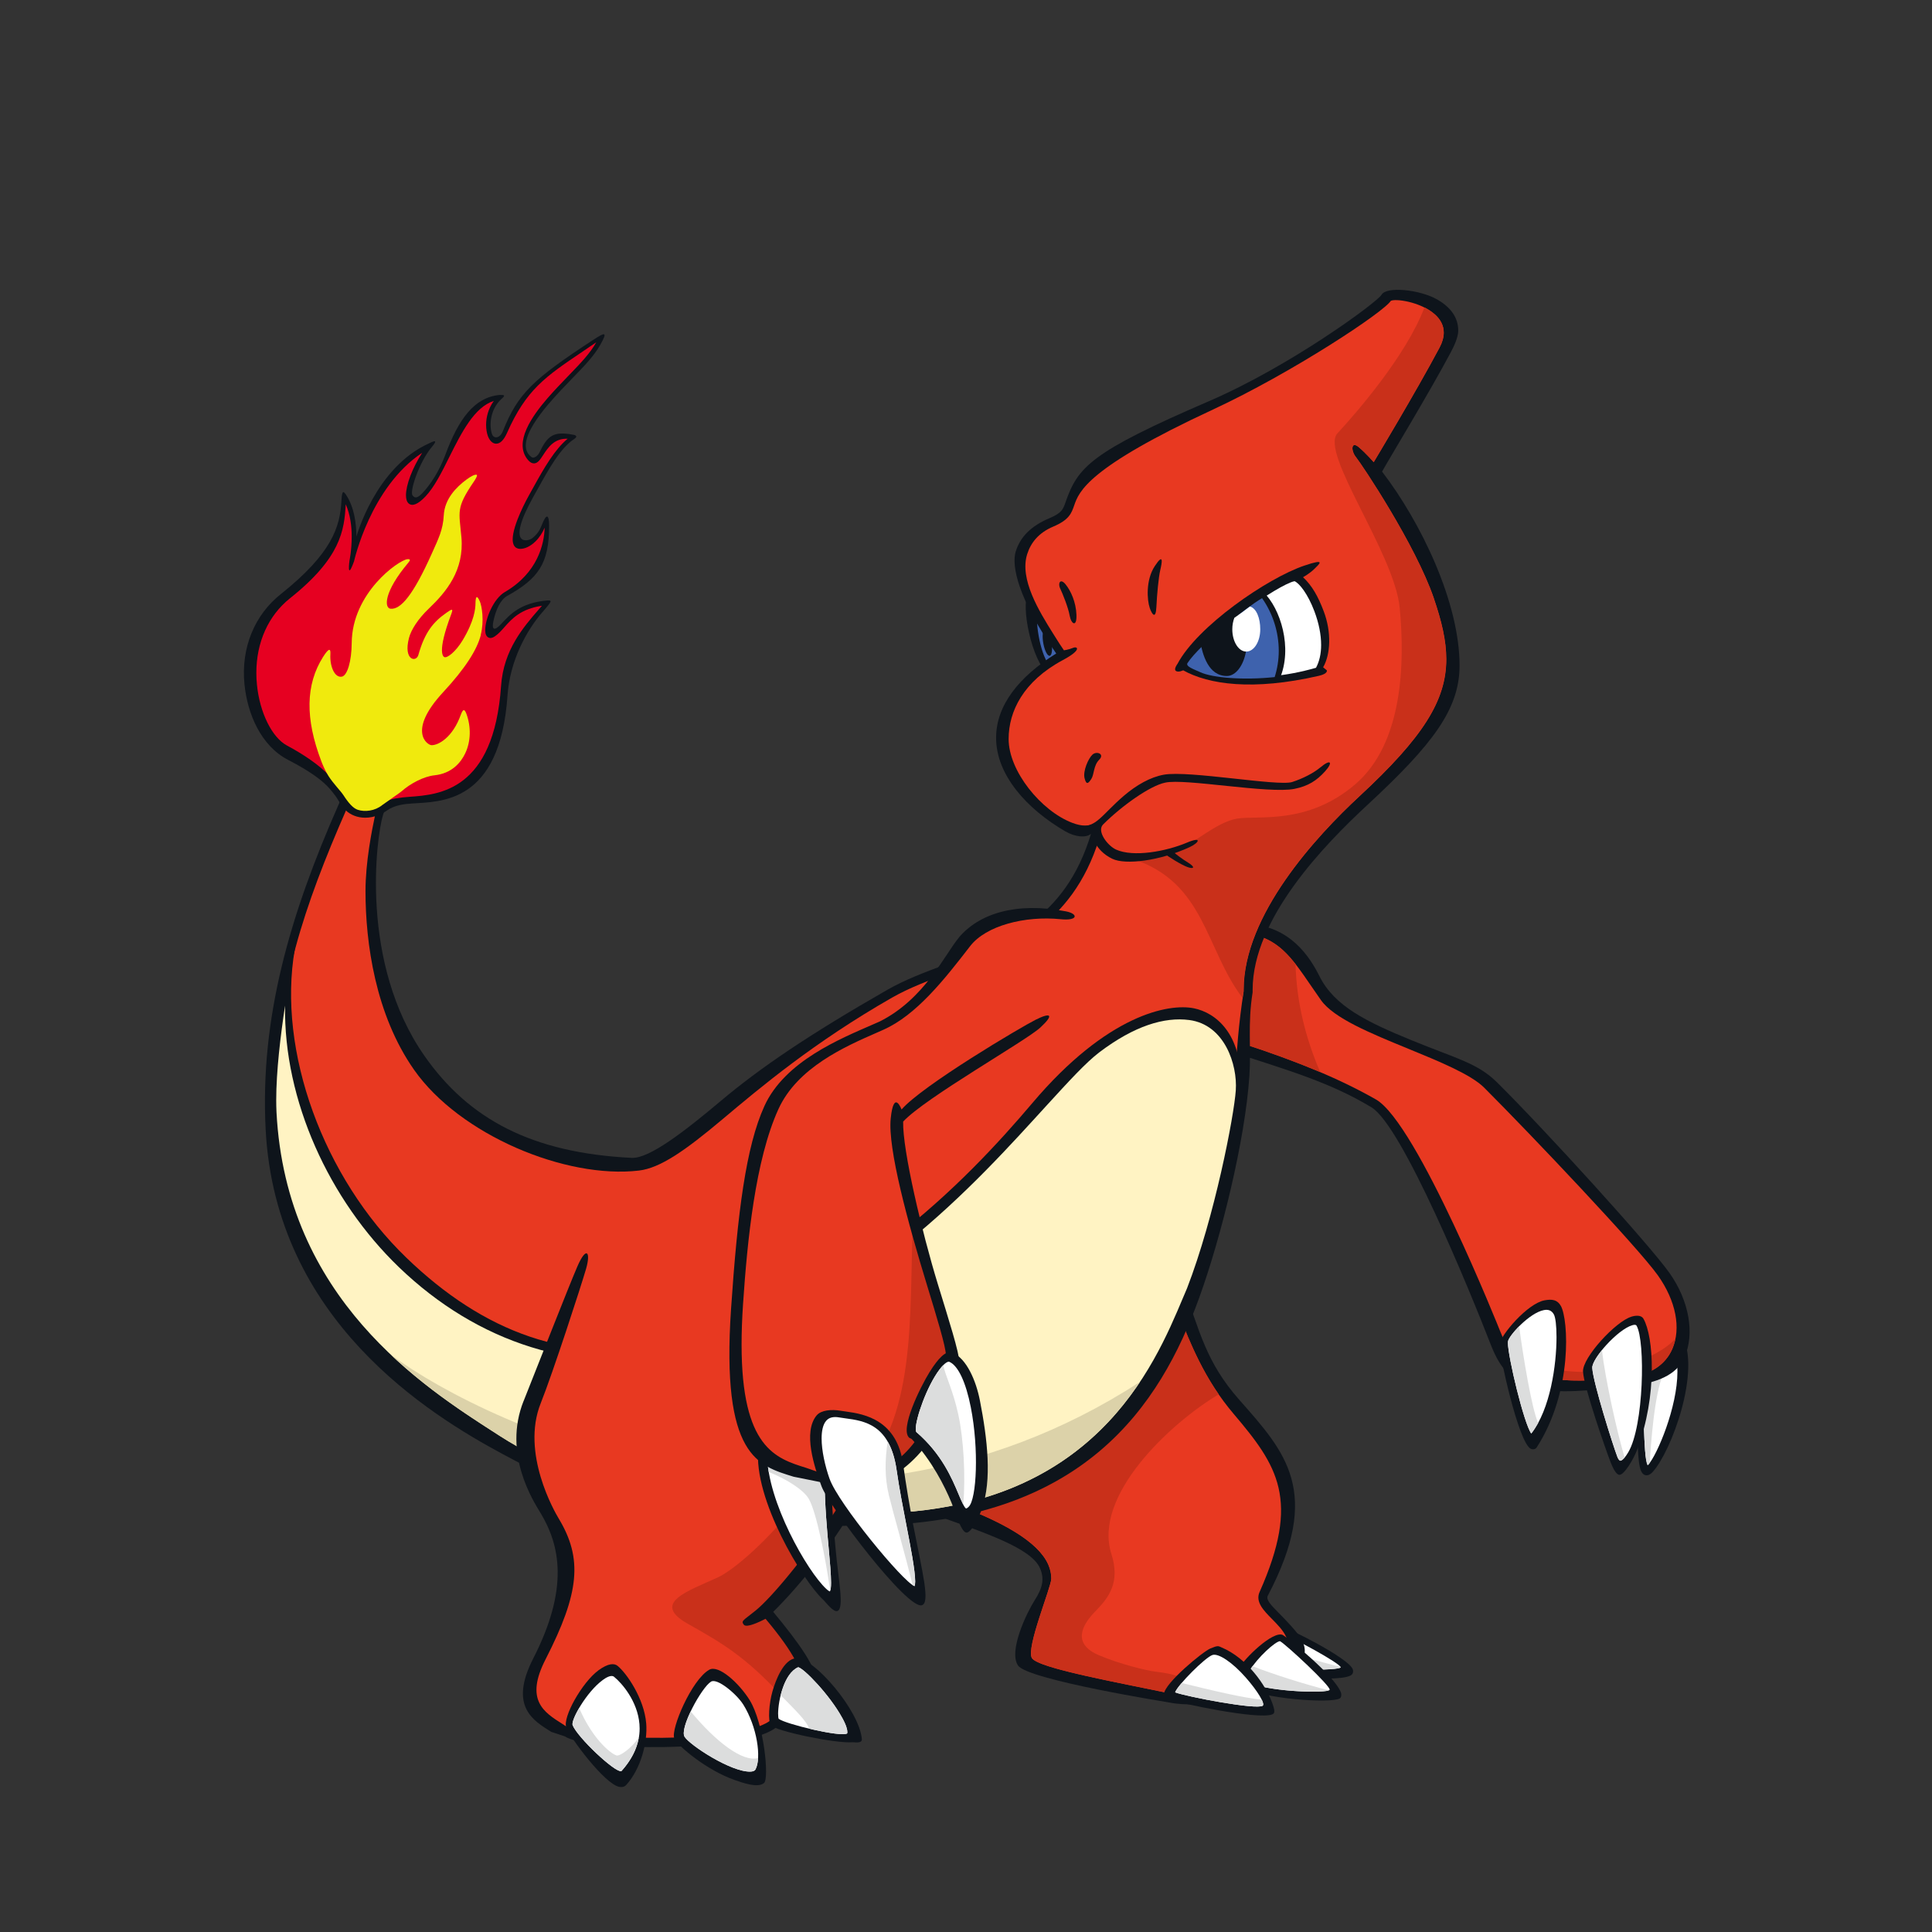 <svg width="800" height="800" viewBox="0 0 800 800" fill="none" xmlns="http://www.w3.org/2000/svg">
<rect x="0" y="0" width="800" height="800" fill="#333333" stroke="none"/>
<g clip-path="url(#clip0_42_58610)">
<path d="M425.654 246.303C422.779 250.211 426.818 273.412 434.465 279.744C436.362 281.322 437.809 281.209 438.692 280.852C440.213 280.213 441.134 278.41 441.416 275.46C441.472 274.84 441.491 274.183 441.491 273.469C441.491 265.203 437.546 251.845 430.463 247.224C429.467 246.585 426.386 245.326 425.654 246.303Z" fill="#0E141B"/>
<path d="M436.268 277.565C431.158 273.319 429.242 261.032 429.242 254.119C429.242 252.278 429.411 251.019 429.655 250.192C435.272 254.645 438.673 266.067 438.673 273.375C438.673 274.014 438.654 274.615 438.598 275.198C438.391 277.452 437.809 278.166 437.602 278.241C437.508 278.279 437.076 278.241 436.268 277.565Z" fill="#3E62AD"/>
<path d="M435.329 265.541C435.912 268.584 435.63 271.271 434.728 271.534C433.826 271.816 432.624 269.58 432.042 266.536C431.459 263.493 431.741 260.807 432.643 260.543C433.544 260.262 434.747 262.497 435.329 265.541Z" fill="#0E141B"/>
<path d="M689.438 553.204C683.483 555.007 676.419 570.187 677.265 579.411L677.903 591.472C678.317 603.007 678.354 609.77 681.041 610.747C682.13 611.142 683.258 610.71 684.385 609.451C692.069 600.959 704.487 567.575 696.502 552.884H695.319C694.06 550.573 691.58 552.546 689.438 553.204Z" fill="#0E141B"/>
<path d="M680.721 591.378L680.064 579.167C680.026 578.735 680.007 578.284 680.007 577.814C680.007 569.473 686.151 557.149 690.265 555.909C690.641 555.796 691.448 555.552 692.331 557.187C693.928 560.117 694.586 563.856 694.586 567.97C694.586 582.755 686.188 602.387 682.6 606.389C682.6 606.389 682.431 606.539 682.262 606.671C681.228 604.961 680.947 597.183 680.721 591.36V591.378Z" fill="white"/>
<path d="M690.265 555.909C686.169 557.149 680.007 569.473 680.007 577.814C680.007 578.284 680.007 578.735 680.064 579.167L680.721 591.378C680.928 597.184 681.228 604.961 682.262 606.69C682.431 606.539 682.6 606.408 682.6 606.408C682.75 606.239 682.938 605.994 683.107 605.75C684.14 589.255 686.038 572.235 690.209 565.697C690.735 564.87 692.125 563.349 693.891 561.545C693.534 559.967 693.027 558.483 692.331 557.187C691.448 555.552 690.641 555.796 690.265 555.909Z" fill="#DCDDDD"/>
<path d="M501.064 398.119C498.039 411.194 497.851 431.616 510.438 435.711C533.546 443.226 550.773 448.185 567.888 458.518C580.682 466.258 608.599 534.417 617.41 557.073C625.432 577.72 638.996 578.378 676.156 573.737C685.531 572.572 694.154 569.679 697.498 562.071C701.8 552.283 699.508 538.681 691.242 527.033C682.919 515.31 639.86 467.949 619.927 448.223C611.849 440.22 603.395 438.473 584.608 430.789C565.822 423.105 552.558 416.624 546.358 404.225C542.47 396.428 534.222 383.146 516.131 382.601C509.104 382.376 503.543 387.41 501.064 398.119Z" fill="#0E141B"/>
<path d="M621.392 551.738C621.054 550.874 586.844 465.037 569.748 455.268C555.282 447.002 537.679 439.619 514.327 432.029C504.877 428.967 501.683 412.134 504.727 398.964C505.478 395.752 508.447 385.325 515.604 386.34C529.225 388.256 534.673 396.222 542.92 408.264L546.978 414.125C552.295 421.621 567.287 427.764 583.18 434.283C595.918 439.506 609.068 444.898 614.535 450.346C634.299 470.11 678.26 516.532 686.489 528.104C693.984 538.663 696.201 550.066 692.444 558.633C689.645 564.983 683.708 569.022 675.705 570.018C637.512 574.789 628.268 569.379 621.411 551.757L621.392 551.738Z" fill="#E83921"/>
<path d="M662.648 567.575C652.729 569.078 640.743 566.974 628.381 563.799C635.783 571.614 648.277 573.436 675.686 569.998C683.69 569.003 689.645 564.945 692.425 558.614C693.008 557.28 693.44 555.852 693.74 554.387C688.086 560.305 677.358 565.321 662.63 567.575H662.648Z" fill="#C9301A"/>
<path d="M515.604 386.321C508.447 385.307 505.478 395.733 504.727 398.946C501.683 412.115 504.877 428.929 514.327 432.011C526.557 435.993 537.19 439.901 546.659 443.921C540.553 429.737 536.833 414.689 536.458 399.19C531.009 392.239 525.449 387.693 515.623 386.321H515.604Z" fill="#C9301A"/>
<path d="M675.555 545.219C669.073 547.098 655.227 562.109 655.491 567.933C655.791 574.264 664.978 600.471 666.819 605.224C667.589 607.197 669.017 610.578 670.52 610.691C672.493 610.86 676.494 604.097 677.884 600.358C686.432 577.645 684.704 553.392 680.533 546.084C679.988 545.125 678.617 544.299 675.517 545.201L675.555 545.219Z" fill="#0E141B"/>
<path d="M670.933 604.848C670.576 604.81 670.069 604.172 669.75 603.326C667.984 598.798 659.605 572.328 659.323 566.373C659.135 562.596 669.806 550.517 675.893 548.751C677.321 548.337 677.584 548.788 677.678 548.957C681.341 555.364 680.703 590.476 674.221 601.372C672.155 604.848 671.046 604.867 670.933 604.848Z" fill="white"/>
<path d="M659.323 566.373C659.605 572.31 667.984 598.78 669.75 603.327C670.088 604.172 670.576 604.811 670.933 604.848C671.027 604.848 671.629 604.848 672.737 603.533C669.693 593.633 664.696 570.995 663.325 559.103C660.92 562.071 659.267 564.889 659.342 566.392L659.323 566.373Z" fill="#DCDDDD"/>
<path d="M639.56 538.437C632.402 539.771 621.487 552.809 620.98 556.435C620.491 559.835 628.814 597.634 633.886 599.907C634.769 600.302 635.802 600.151 636.347 599.306C651.358 575.917 649.423 546.346 646.342 540.804C644.876 538.155 642.659 537.873 639.56 538.437Z" fill="#0E141B"/>
<path d="M624.398 556.022C624.398 555.796 624.398 555.589 624.436 555.439C624.774 553.016 633.36 543.585 639.315 542.476C641.25 542.119 642.546 542.702 643.429 544.28C644.087 545.463 644.519 548.958 644.519 553.654C644.519 565.077 641.964 583.582 634.055 593.576C630.993 589.293 624.398 561.733 624.398 556.003V556.022Z" fill="white"/>
<path d="M624.436 555.439C624.417 555.59 624.398 555.796 624.398 556.022C624.398 561.752 630.993 589.293 634.055 593.595C635.107 592.28 636.046 590.796 636.91 589.218C634.186 583.075 630.654 561.282 629.039 549.202C626.484 551.776 624.605 554.35 624.436 555.439Z" fill="#DCDDDD"/>
<path d="M514.046 688.054C513.895 688.824 513.726 691.417 517.39 692.281C525.186 694.122 556.898 696.996 559.866 693.295C560.336 692.713 560.43 691.924 560.129 691.154C558.251 686.476 533.603 674.189 531.536 673.926C528.812 673.569 515.06 682.549 514.064 688.054H514.046Z" fill="#0E141B"/>
<path d="M516.788 688.768V688.731C516.995 685.368 528.831 677.12 531.217 676.782C534.222 677.44 555.17 688.862 555.132 690.384C555.113 691.906 527.44 691.793 518.009 689.576C516.863 689.294 516.77 688.956 516.77 688.787L516.788 688.768Z" fill="white"/>
<path d="M523.739 681.198C520.245 683.809 516.901 686.927 516.788 688.712C516.788 688.712 516.788 688.731 516.788 688.75C516.788 688.919 516.882 689.257 518.028 689.539C527.44 691.774 555.113 691.868 555.151 690.347C555.151 690.328 555.132 690.29 555.113 690.253C546.509 688.055 535.669 685.143 523.739 681.179V681.198Z" fill="#DCDDDD"/>
<path d="M481.056 530.34C458.587 532.97 388.174 607.816 386.746 620.817C386.465 623.428 383.891 626.246 384.436 626.434C408.577 634.775 426.988 641.144 430.613 649.297C432.624 653.844 431.647 657.601 428.434 662.636C425.222 667.671 417.444 683.715 421.558 689.67C425.673 695.625 483.799 704.887 484.362 705C495.672 707.386 526.013 704.455 535.669 692.413C539.257 687.96 541.737 684.898 539.332 679.581C537.848 676.313 531.742 670.151 529.338 667.727C526.125 664.477 524.134 662.335 524.96 660.757C547.58 617.717 532.306 601.335 513.2 579.674C499.448 564.099 496.855 551.757 489.378 530.64C488.721 528.799 486.128 529.738 481.037 530.321L481.056 530.34Z" fill="#0E141B"/>
<path d="M480.135 534.322C484.231 533.308 484.832 535.018 485.114 535.825C492.572 556.867 499.185 571.727 510.814 585.441C529.075 606.971 538.581 621.004 521.56 659.235C519.738 663.331 523.27 666.9 526.689 670.376C528.962 672.687 531.329 675.073 532.531 677.74C534.373 681.798 533.94 685.424 531.216 688.806C522.838 699.214 495.54 703.535 485.133 701.355C462.851 696.659 429.787 690.76 427.269 686.57C424.771 682.381 435.31 657.131 435.31 653.693C435.31 651.871 434.953 649.898 434.033 647.813C429.937 638.608 415.678 629.853 390.466 621.098C390.917 611.367 457.234 539.996 480.098 534.36L480.135 534.322Z" fill="#E83921"/>
<path d="M493.568 697.523C488.364 693.878 486.053 693.145 478.538 692.206C474.612 691.718 463.697 689.087 454.923 685.349C446.3 681.685 445.511 675.411 453.552 667.22C459.357 661.321 463.903 655.083 460.203 643.473C452.5 619.389 484.287 589.518 504.633 577.363C496.63 565.79 491.163 552.827 485.133 535.844C484.851 535.036 484.25 533.326 480.154 534.341C457.291 539.977 390.973 611.348 390.522 621.079C415.734 629.834 429.993 638.589 434.089 647.794C435.009 649.879 435.366 651.852 435.366 653.674C435.366 657.131 424.808 682.362 427.326 686.551C428.096 687.829 431.741 689.294 437.076 690.816C437.076 690.816 437.076 690.816 437.095 690.816C437.508 690.928 437.94 691.041 438.372 691.173C438.654 691.248 438.917 691.323 439.199 691.398C451.429 694.686 470.61 698.274 485.17 701.336C487.969 701.919 491.99 702.031 496.517 701.693C495.202 699.533 494.075 697.861 493.587 697.523H493.568Z" fill="#C9301A"/>
<path d="M512.373 691.718C511.321 693.596 511.377 695.118 511.377 696.17C511.377 697.542 513.482 697.993 514.214 698.443C522.518 703.553 551.318 705.432 554.794 703.272C555.414 702.877 555.526 701.694 555.282 700.961C552.971 694.029 532.531 677.684 531.216 677.027C527.271 675.054 515.266 686.514 512.373 691.718Z" fill="#0E141B"/>
<path d="M515.661 695.794C515.661 695.343 515.868 694.254 517.239 692.018C520.921 686.063 528.211 679.6 530.033 679.581C532.626 681.028 550.999 698.124 550.586 699.702C550.172 701.28 523.138 700.622 515.699 696.038C515.699 696.038 515.661 695.963 515.661 695.794Z" fill="white"/>
<path d="M518.648 689.933C518.141 690.628 517.652 691.323 517.22 692.018C515.849 694.235 515.642 695.343 515.642 695.794C515.642 695.963 515.68 696.038 515.68 696.038C522.725 700.378 547.279 701.205 550.266 699.946C539.558 697.203 527.872 693.502 518.648 689.933Z" fill="#DCDDDD"/>
<path d="M505.76 682.137C504.502 681.611 504.445 681.235 501.214 682.587C498.002 683.94 482.239 696.959 481.976 701.449C481.92 702.426 483.611 703.384 484.456 703.76C487.462 705.094 521.222 712.289 526.877 709.866C527.873 709.434 528.06 708.57 526.708 704.906C524.134 697.955 516.469 686.589 505.742 682.137H505.76Z" fill="#0E141B"/>
<path d="M515.83 694.611C520.79 700.247 523.984 705.526 522.838 706.315C520.283 708.062 491.689 702.632 486.598 700.773C487.537 697.879 499.054 686.25 502.078 685.292C504.596 684.503 510.382 688.411 515.83 694.611Z" fill="white"/>
<path d="M486.598 700.773C491.689 702.633 520.283 708.062 522.838 706.315C523.27 706.014 523.101 705.112 522.462 703.797C515.285 703.14 502.022 700.04 489.322 696.884C487.894 698.556 486.861 699.984 486.598 700.773Z" fill="#DCDDDD"/>
<path d="M572.078 122.048C570.011 125.354 534.316 151.581 500.594 166.121C451.58 187.257 446.319 193.325 441.19 208.035C440.214 210.853 439.669 212.412 434.634 214.535C426.8 217.841 422.498 222.35 420.6 228.324C418.759 234.111 421.446 247.881 437.358 270.595C422.028 280.138 412.465 292.011 412.465 305.5C412.465 321.037 425.372 335.089 441.115 344.239C445.361 346.7 449.776 346.963 451.749 345.272C441.115 380.741 416.054 390.21 391.744 399.303C383.045 402.553 374.817 405.634 367.452 409.842C334.989 428.422 314.774 442.155 298.561 455.794C283.795 468.194 268.935 479.823 261.589 479.447C220.033 477.399 194.07 463.309 175.828 437.308C148.756 398.683 155.838 346.455 158.581 337.513L159.953 333.06L155.876 335.334C154.486 336.104 153.34 336.743 152.626 337.081C151.33 335.24 148.981 333.38 142.368 331.971L140.865 331.651L140.245 333.06C120.012 378.938 107.613 421.471 109.999 467.649C114.076 546.628 177.612 585.686 208.329 602.199C267.469 633.987 288.905 632.559 358.923 631.713C448.442 630.624 480.398 582.248 496.649 537.141C505.648 512.211 515.548 472.345 517.352 445.462C518.122 433.87 516.582 424.007 518.686 410.894V410.725C518.686 410.725 518.686 410.086 518.686 409.861C518.686 380.234 548.707 349.518 566.254 333.267C593.419 308.093 604.372 293.59 604.372 275.554C604.372 249.478 588.403 216.282 572.284 195.279C575.178 190.056 591.841 162.627 600.803 145.757C602.268 142.995 603.827 139.463 603.827 136.927C603.827 131.629 600.859 127.195 594.753 123.814C587.84 119.981 574.163 118.441 572.078 122.048Z" fill="#0E141B"/>
<path d="M594.058 130.107C596.576 132.343 597.834 134.898 597.834 137.735C597.834 139.651 597.252 141.717 596.106 143.897C586.243 162.458 568.997 191.051 568.828 191.371C568.828 191.371 565.559 187.595 562.534 185.077C559.509 182.56 559.265 186.58 561.52 189.361C563.793 192.141 586.13 225.525 593.72 247.731C596.951 257.181 598.886 265.259 598.886 272.943C598.886 290.039 589.305 305.256 563.004 329.641C545.006 346.324 514.985 378.806 514.985 409.861C514.985 410.067 514.985 410.255 514.985 410.462C512.881 423.669 512.073 435.692 511.303 447.303C509.518 473.792 507.846 498.816 491.144 533.158L487.838 540.259C474.293 569.942 449.1 625.194 361.967 626.246C292.719 627.092 242.201 616.665 207.502 594.365L205.699 593.2C175.377 573.737 118.941 537.516 114.959 460.472C114.752 456.452 114.658 452.506 114.658 448.618C114.658 409.203 125.705 375.594 143.552 334.939C148.38 339.542 153.265 338.377 155.331 337.475C154.035 343.581 151.348 356.788 151.348 369.037C151.348 390.379 155.406 420.099 171.469 443C190.406 469.997 234.311 488.239 264.557 484.707C273.331 483.674 283.57 476.572 299.012 463.591C315.113 450.045 337.187 431.503 369.35 413.111C376.451 409.053 384.53 406.028 393.078 402.834C416.918 393.929 443.802 383.878 455.149 347.301C455.6 345.835 454.191 343.543 454.604 342.003L457.648 338.095L453.59 340.725C451.241 342.247 447.991 342.247 443.971 340.707C431.102 335.784 417.651 319.308 417.651 306.007C417.651 294.641 423.662 282.13 440.12 273.319C448.235 268.979 446.094 267.513 444.328 268.265C442.562 269.016 440.552 269.279 440.552 269.279C439.424 267.664 438.372 266.067 436.043 262.31C430.275 253.085 422.065 239.803 425.334 229.47C426.8 224.83 429.975 220.641 436.137 218.048C442.712 215.268 443.67 212.525 444.779 209.331C446.808 203.507 450.227 193.738 502.229 169.597C534.692 154.53 573.299 129.112 576.004 124.434L575.854 124.621C577.413 123.551 588.028 124.791 594.096 130.182L594.058 130.107Z" fill="#E83921"/>
<path d="M575.816 124.546C575.816 124.546 575.835 124.546 575.854 124.546C575.892 124.49 575.948 124.433 575.985 124.377L575.835 124.565L575.816 124.546Z" fill="#C9301A"/>
<path d="M593.702 247.712C586.112 225.487 563.774 192.122 561.501 189.342C559.228 186.561 559.491 182.541 562.516 185.058C565.54 187.576 568.809 191.352 568.809 191.352C568.978 191.032 586.225 162.458 596.088 143.878C597.252 141.698 597.816 139.632 597.816 137.716C597.816 134.879 596.557 132.324 594.04 130.088C592.8 128.98 591.353 128.059 589.832 127.289C582.279 147.353 561.294 171.344 553.817 179.422C546.34 187.501 577.432 229 579.593 251.751C581.753 274.483 581.002 307.83 561.144 324.794C541.287 341.758 520.865 337.531 512.205 338.978C503.544 340.425 493.061 350.325 488.928 351.002C482.071 354.252 472.32 353.519 469.07 355.698C499.035 365.449 499.035 392.877 514.515 413.223C514.647 412.303 514.778 411.382 514.929 410.443C514.929 410.236 514.929 410.048 514.929 409.842C514.929 378.787 544.95 346.286 562.948 329.622C589.249 305.237 598.83 290.02 598.83 272.924C598.83 265.24 596.895 257.162 593.664 247.712H593.702Z" fill="#C9301A"/>
<path d="M111.652 460.641C115.729 539.376 173.085 576.198 203.895 595.962L205.698 597.127C240.942 619.783 292.061 630.379 361.985 629.534C454.66 628.407 480.192 567.631 492.459 538.418L494.094 534.548C501.514 513.094 513.613 470.917 513.895 449.388C514.196 427.858 503.374 419.367 494.413 417.525C483.949 415.384 458.474 420.118 427.476 456.752C400.235 488.953 349.793 541.462 279.455 556.359C235.889 565.584 199.968 551.325 168.332 520.853C133.82 487.619 114.789 435.091 122.06 393.122L119.298 392.614C117.814 400.054 110.487 438.266 111.652 460.66V460.641Z" fill="#0E141B"/>
<path d="M207.239 594.76L205.436 593.595C175.039 574.094 118.472 537.779 114.489 460.491C114.414 458.894 114.376 457.222 114.376 455.475C114.376 443.62 116.161 428.779 118.04 416.417C117.401 455.569 136.282 496.881 165.176 524.704C197.508 555.852 239.44 569.961 283.945 560.53C355.185 545.444 404.857 488.953 433.544 457.579C442.6 447.678 449.739 439.882 455.243 435.711C469.728 424.758 482.127 421.02 492.46 422.372C507.151 424.307 512.43 440.915 511.716 451.473C511.002 462.05 502.961 503.888 491.539 533.421L489.886 537.31C477.844 565.959 452.801 625.607 361.967 626.697C292.625 627.542 242.013 617.078 207.239 594.741V594.76Z" fill="#FFF3C3"/>
<path d="M161.888 561C177.237 575.503 193.375 585.874 205.417 593.595L207.22 594.76C241.976 617.116 292.587 627.561 361.948 626.716C423.08 625.965 454.398 598.724 472.02 572.234C342.654 655.986 202.956 591.435 161.888 561Z" fill="#DCD2A9"/>
<path d="M546.791 317.712C543.935 320.117 539.445 322.409 535.049 323.818C529.263 325.678 492.347 318.952 481.976 320.774C476.303 321.77 470.535 325.114 465.444 329.454C455.976 337.532 453.684 343.318 446.376 341.778C440.909 340.632 451.617 344.352 451.617 344.352C451.692 344.652 452.932 351.979 460.616 355.624C466.064 358.216 480.229 356.488 492.572 350.795C496.705 348.898 497.795 346.249 491.539 348.898C482.615 352.655 469.258 354.985 462.175 351.81C458.681 350.251 454.003 344.182 456.765 341.402C464.58 333.587 476.284 325.321 482.446 324.081C490.431 322.202 525.411 328.777 535.988 326.654C541.718 325.508 545.25 323.198 548.669 319.403C552.126 315.57 550.999 314.18 546.791 317.731V317.712Z" fill="#0E141B"/>
<path d="M481.864 353.219C484.043 354.966 489.153 358.085 491.689 359.024C494.225 359.963 495.24 359.212 491.952 357.183C489.36 355.586 487.575 354.196 485.433 352.467C484.87 352.016 481.864 353.219 481.864 353.219Z" fill="#0E141B"/>
<path d="M438.992 243.673C440.007 245.796 442.336 251.526 442.938 254.964C443.539 258.402 445.925 259.923 445.737 254.625C445.549 249.328 443.407 244.631 441.209 241.944C439.011 239.258 437.978 241.569 438.992 243.691V243.673Z" fill="#0E141B"/>
<path d="M476.04 251.638C477.073 254.607 478.595 256.56 478.839 251.3C479.083 246.04 479.76 238.957 480.436 236.064C481.112 233.171 482.033 228.549 478.182 234.392C474.312 240.235 475.025 248.67 476.059 251.638H476.04Z" fill="#0E141B"/>
<path d="M449.1 322.258C449.851 325.189 450.678 324.418 451.899 322.521C453.12 320.642 452.744 317.016 455.149 314.593C457.554 312.169 454.078 310.873 452.35 312.489C450.621 314.104 448.348 319.327 449.1 322.258Z" fill="#0E141B"/>
<path d="M540.084 234.205C524.566 239.503 495.803 259.36 487.594 274.859C487.594 274.859 485.903 277.057 486.898 277.809C487.913 278.56 489.923 277.564 489.923 277.564C500.481 283.426 518.761 286.131 546.133 279.838C550.022 278.936 549.402 277.564 549.402 277.564L547.88 276.306C550.961 270.97 551.412 261.765 548.124 253.123C545.795 246.961 543.334 242.546 539.558 239.014C539.558 239.014 542.338 237.492 544.348 235.482C546.358 233.472 549.27 231.086 540.065 234.223L540.084 234.205Z" fill="#0E141B"/>
<path d="M536.026 240.648C538.111 241.55 541.587 246.04 544.236 253.048C546.114 257.989 547.054 262.817 547.054 267.081C547.054 270.726 546.321 273.92 544.931 276.512C519.569 283.82 499.711 279.349 490.881 275.066C499.692 262.497 529.563 241.888 536.026 240.667V240.648Z" fill="white"/>
<path d="M522.349 245.589L519.944 247.223C511.565 252.935 501.158 260.036 494.526 266.987L494.207 267.325L489.585 273.431C492.027 278.579 496.592 278.165 501.646 281.002L501.778 281.077L501.909 281.115C510.288 282.9 519.287 283.275 528.661 282.204L529.263 282.129L529.883 281.096C535.406 268.321 530.202 251.826 523.082 245.101L522.33 245.608L522.349 245.589Z" fill="#0E141B"/>
<path d="M522.594 247.693C527.102 254.1 529.507 261.821 529.507 269.524C529.507 273.206 528.925 276.869 527.816 280.364C514.985 281.716 502.078 280.72 496.893 278.297C494.432 277.151 490.788 275.949 491.727 274.54C496.837 266.837 515.774 251.639 522.594 247.693Z" fill="#3E62AD"/>
<path d="M511.509 253.123C507.564 255.847 506.362 257.444 496.893 265.297C497.983 271.252 500.406 279.913 507.996 279.913C515.586 279.913 520.339 262.197 511.509 253.123Z" fill="#0E141B"/>
<path d="M224.636 253.423C217.947 261.126 211.128 273.713 210.151 287.972C207.032 333.041 182.29 331.876 170.436 332.722C167.58 332.928 163.485 333.285 160.122 335.671C156.026 338.564 151.781 338.94 148.831 338.377C145.882 337.813 143.533 336.31 141.805 334.037C140.058 331.782 140.358 331.087 136.657 326.766C133.783 323.385 128.673 319.496 119.392 314.705C108.007 308.863 102.428 295.505 101.225 283.275C99.722 267.983 105.603 254.494 116.255 246.021C137.559 229.057 140.828 218.104 141.392 207.264C141.636 202.548 142.312 203.601 143.214 204.765C146.671 209.969 147.572 216.676 147.572 222.199C147.572 222.425 155.275 193.587 177.725 183.555C180.28 182.259 181.163 182.296 178.909 184.964C173.573 191.22 169.365 203.882 170.905 205.235C171.225 205.517 172.07 207.132 174.738 204.371C178.214 200.764 181.896 195.071 184.357 188.44C189.843 173.654 196.286 164.524 206.957 163.528C209.005 163.528 209.362 163.679 207.671 165.163C202.862 169.54 202.486 176.397 203.763 179.854C204.421 181.658 206.976 181.695 208.235 178.52C214.434 162.984 220.672 157.047 245.714 140.684C250.505 137.546 251.764 137.114 248.551 142.807C245.959 147.391 242.07 151.411 237.373 156.239C237.373 156.239 232.376 161.462 232.338 161.499C226.702 167.549 211.973 183.367 220.108 189.285C221.122 190.018 222.738 188.684 223.377 187.369C226.74 180.324 229.22 178.426 237.467 180.042C238.744 180.286 239.12 180.869 237.805 181.752C232.056 185.49 227.303 194.094 222.682 202.417L220.803 205.78C209.287 226.464 218.53 224.322 220.39 222.857C222.55 221.166 223.527 219.475 224.279 217.559C226.27 212.355 227.378 212.956 227.378 217.803C227.378 233.471 222.813 239.634 209.982 246.772C207.371 248.219 205.285 252.277 204.252 257.5C203.688 260.337 204.383 261.746 207.521 258.383C211.09 254.569 215.299 249.628 226.646 248.632C228.637 248.595 228.731 248.708 224.636 253.461V253.423Z" fill="#0E141B"/>
<path d="M146.577 232.532C146.652 232.212 153.377 201.721 174.813 187.5C170.736 193.793 168.106 200.782 168.106 205.065C168.106 206.625 168.463 207.808 169.215 208.466C170.718 209.781 173.047 208.842 176.109 205.648C179.773 201.834 182.835 195.728 186.048 189.247C191.139 179.046 196.418 168.6 204.477 166.008C202.223 169.108 201.284 172.752 201.284 175.908C201.284 177.674 201.565 179.271 201.997 180.492C202.73 182.503 203.97 183.667 205.36 183.724C207.07 183.78 208.61 182.277 209.944 179.271C217.929 161.311 225.725 156.051 241.243 145.587C241.243 145.587 244.343 143.464 246.898 141.735C244.418 146.169 240.642 150.152 236.02 154.924L230.985 160.184C226.214 165.294 216.407 175.796 216.407 184.344C216.407 186.579 217.083 188.683 218.68 190.525C219.526 191.501 220.371 191.934 221.235 191.877C222.719 191.783 223.696 190.28 224.936 188.383C226.984 185.245 229.52 181.451 235.043 181.676C229.727 186.072 225.274 193.812 221.028 201.496L219.169 204.84C218.361 206.268 212.293 217.277 212.293 223.345C212.293 224.341 212.462 225.205 212.837 225.862C213.345 226.764 214.19 227.234 215.28 227.271C217.327 227.328 219.619 226.238 221.724 224.19C223.396 222.556 224.673 220.546 225.518 218.498C225.368 225.148 222.7 237.21 209.061 245.138C204.271 247.918 200.927 256.353 200.927 260.843C200.927 260.918 200.927 260.975 200.927 261.05C200.964 262.553 201.396 263.549 202.223 263.962C202.956 264.356 203.839 264.206 204.834 263.549C206.356 262.534 207.615 261.125 208.93 259.622C212.067 256.09 215.655 252.164 224.41 250.83C223.828 251.506 223.208 252.22 223.208 252.22C216.67 259.754 208.516 269.128 207.483 284.007C204.477 327.442 181.802 329.077 169.609 329.941C166.152 330.185 161.324 330.786 160.028 331.857C153.622 337.117 147.384 334.675 144.811 331.2C141.654 326.935 140.396 325.639 136.507 321.393C132.28 316.771 125.629 312.356 118.772 308.674C112.666 305.387 107.538 295.129 106.392 283.5C106.223 281.847 106.147 280.212 106.147 278.616C106.147 265.972 111.088 254.907 120.087 247.73C141.128 230.991 142.575 219.606 143.157 208.804C145.036 213.069 145.637 217.972 145.637 222.199C145.637 227.722 144.735 232.062 144.717 232.137C144.717 232.137 143.514 240.911 146.558 232.532H146.577Z" fill="#E60021"/>
<path d="M199.048 262.948C200.57 257.049 199.518 250.924 198.691 249.027C197.357 245.984 196.925 247.205 196.888 249.929C196.85 252.052 196.418 257.087 191.552 265.146C188.678 269.899 185.146 272.642 183.981 272.078C183.68 271.928 180.712 270.557 186.874 254.25C187.795 251.789 187.1 252.164 184.845 253.742C179.472 257.5 175.903 261.746 173.235 271.195C172.333 274.408 166.96 273.431 169.346 264.188C170.21 260.806 173.104 256.26 177.575 251.995C184.845 245.063 192.266 236.102 191.064 222.481C190.124 211.717 188.659 210.495 196.249 199.374C196.888 198.491 197.846 196.781 197.414 196.612C196.7 196.33 194.934 197.232 193.017 198.679C188.978 201.703 184.113 206.55 183.756 213.389C183.436 219.382 181.595 222.97 178.815 229.188C171.093 246.434 165.889 252.559 161.644 252.052C159.107 251.657 158.901 245.101 169.008 233.077C169.891 232.063 170.135 231.424 168.651 231.555C164.95 232.025 145.769 245.551 145.637 266.254C145.581 273.882 143.796 279.706 141.598 280.175C138.592 280.814 136.507 275.911 136.808 270.895C136.958 268.49 136.244 268.133 133.783 272.003C126.531 283.463 126.306 297.516 133.05 315.213C133.388 316.096 134.534 319.008 136.019 321.337C138.104 324.587 141.072 327.499 142.256 329.34C144.303 332.497 146.201 334.676 148.136 335.315C151.085 336.291 155.294 335.803 158.281 333.361C160.498 331.726 165.476 328.363 166.209 327.725C169.872 324.456 175.452 321.506 179.904 321.037C187.118 320.285 190.838 315.701 192.604 312.019C195.009 307.04 195.084 300.991 193.168 295.674C192.285 293.251 191.646 293.683 190.782 296.05C187.4 305.406 181.501 308.637 178.683 308.562C176.955 308.525 168.538 302.776 183.474 286.657C192.736 276.662 197.526 269.054 199.104 262.929L199.048 262.948Z" fill="#F0EA0D"/>
<path d="M240.83 524.985C230.272 562.145 228.449 564.569 222.137 580.369C213.683 601.504 227.285 625.72 229.727 629.778C238.763 644.751 238.763 657.901 224.222 686.288C213.401 707.423 227.623 712.233 235.025 717.531C242.427 722.828 305.851 723.88 319.584 714.356C333.317 704.85 345.153 701.055 317.668 668.291C328.057 659.987 370.59 591.49 368.711 572.102C366.833 552.715 251.388 487.844 240.83 525.004V524.985Z" fill="#E83921"/>
<path d="M317.668 668.272C328.057 659.968 370.59 591.472 368.711 572.084C368.354 568.402 363.921 563.104 356.876 557.148C356.181 603.796 309.871 647.325 297.359 653.111C284.828 658.897 269.423 663.707 284.828 672.386C300.234 681.066 310.097 686.664 328.808 707.856C336.755 701.224 338.389 692.995 317.668 668.291V668.272Z" fill="#C9301A"/>
<path d="M216.82 580.087C208.066 601.992 220.972 621.756 223.79 626.434C231.831 639.773 235.757 657.526 220.803 686.739C210.602 706.672 220.897 712.496 228.28 717.136L233.916 718.996C242.408 725.064 306.358 725.741 320.636 715.84L323.642 713.811C329.785 709.697 336.492 708.156 337.412 701.675C337.506 701.055 338.408 698.331 338.408 697.692C338.408 690.76 331.044 680.596 320.166 667.427C342.523 645.39 370.759 603.664 370.759 575.296C370.759 574.094 370.684 572.929 370.552 571.802L366.833 572.291C370.233 598.761 325.915 656.248 312.99 666.807C307.823 671.015 306.696 671.109 308.011 672.781C309.326 674.453 316.991 670.301 316.991 670.301C328.846 684.429 333.185 693.014 332.321 699.139C331.626 703.967 327.193 706.935 321.556 710.692L318.494 712.759C304.648 722.34 242.239 720.33 236.096 715.953L232.864 713.83C225.18 708.983 217.252 703.986 225.894 687.115C240.022 659.536 241.337 645.371 231.343 628.782C229.708 626.077 215.618 601.729 223.903 581.045C228.957 568.402 240.604 532.538 242.671 525.418C244.737 518.279 242.765 515.836 239.026 524.535C235.269 533.233 221.855 567.537 216.839 580.087H216.82Z" fill="#0E141B"/>
<path d="M247.724 691.718C241.13 696.565 232.827 711.087 234.499 715.352C236.171 719.673 250.411 738.798 256.46 739.906C257.963 740.188 258.846 739.624 259.316 739.098C265.422 732.372 268.202 721.326 267.582 713.661C266.737 703.234 259.353 692.695 255.709 689.783C254.337 688.675 251.876 688.656 247.724 691.699V691.718Z" fill="#0E141B"/>
<path d="M237.11 714.337C236.321 712.308 242.765 700.66 249.603 695.644C250.824 694.742 253.06 693.371 254.225 694.291C257.531 696.94 264.013 704.455 264.783 713.924C264.839 714.544 264.858 715.145 264.858 715.746C264.858 721.908 262.303 727.845 257.287 733.424C254.582 734.007 239.064 719.334 237.129 714.356L237.11 714.337Z" fill="white"/>
<path d="M255.596 726.942C254.075 726.942 245.884 721.306 239.815 707.254C237.88 710.579 236.772 713.416 237.11 714.336C239.045 719.334 254.563 733.987 257.268 733.405C261.251 728.99 263.656 724.35 264.482 719.54C261.383 723.937 257.08 726.924 255.596 726.924V726.942Z" fill="#DCDDDD"/>
<path d="M293.696 691.398C286.35 695.55 277.708 716.065 279.192 719.728C280.526 723.016 293.057 733.236 304.235 737.068C307.372 738.139 313.704 740.544 316.371 738.308C318.607 736.43 316.296 713.416 310.397 703.947C306.02 696.94 297.566 689.219 293.696 691.398Z" fill="#0E141B"/>
<path d="M307.748 705.77C313.516 715.013 315.376 727.901 312.839 732.654C312.727 732.879 312.37 733.556 310.623 733.593C302.638 733.762 285.711 722.697 283.476 719.184C281.24 715.671 290.502 698.744 294.41 696.339C297.04 694.705 305.118 701.581 307.748 705.789V705.77Z" fill="white"/>
<path d="M285.993 708.682C283.833 713.209 282.461 717.568 283.495 719.165C285.73 722.678 302.676 733.743 310.641 733.574C312.389 733.537 312.746 732.86 312.858 732.635C313.459 731.489 313.798 729.892 313.91 727.976C307.429 729.761 296.307 721.119 285.993 708.663V708.682Z" fill="#DCDDDD"/>
<path d="M329.766 686.607C324.525 686.908 321.181 695.738 319.866 700.341C318.438 705.375 317.893 712.608 319.227 714.393C321.031 716.798 346.111 722.039 353.043 721.419C353.682 721.363 357.026 722.077 356.876 720.142C355.918 708.325 336.924 686.213 329.766 686.626V686.607Z" fill="#0E141B"/>
<path d="M322.195 709.772C322.195 707.104 322.796 702.37 324.506 697.974C325.596 695.175 327.531 691.624 330.518 690.365C332.829 690.797 343.518 701.769 348.741 711.331C350.526 714.581 350.864 716.329 350.864 717.193C350.864 717.55 350.808 717.681 350.77 717.794C348.065 719.41 325.126 713.867 322.421 711.707C322.289 711.388 322.214 710.711 322.214 709.772H322.195Z" fill="white"/>
<path d="M348.741 711.331C343.518 701.769 332.829 690.797 330.518 690.365C327.531 691.624 325.596 695.175 324.506 697.974C323.999 699.289 323.585 700.623 323.266 701.938C329.353 708.213 333.937 712.458 335.008 715.784C341.903 717.437 349.305 718.658 350.77 717.775C350.807 717.662 350.864 717.531 350.864 717.174C350.864 716.31 350.526 714.563 348.741 711.312V711.331Z" fill="#DCDDDD"/>
<path d="M314.267 597.126L314.023 599.907C311.806 620.591 332.49 654.689 340.813 662.373C341.996 663.462 345.171 667.877 346.862 667.032C349.586 665.698 347.219 654.764 345.998 641.294C345.265 633.328 344.363 623.409 344.27 612.851C344.138 599.437 335.196 594.214 326.873 593.82C321.462 593.557 314.643 593.613 314.267 597.145V597.126Z" fill="#0E141B"/>
<path d="M326.723 596.619C330.142 596.788 341.282 598.441 341.433 612.869C341.545 623.54 342.447 633.535 343.18 641.538C343.631 646.479 344.119 651.852 344.119 655.365C344.119 657.225 343.969 658.521 343.612 658.991C343.405 658.916 342.936 658.671 342.128 657.92C334.256 650.668 317.667 621.605 317.667 602.368C317.667 601.297 317.724 600.245 317.818 599.249C317.912 598.31 321.387 596.337 326.723 596.6V596.619Z" fill="white"/>
<path d="M334.82 620.497C338.032 625.87 341.921 645.54 343.762 658.672C344.007 658.052 344.119 656.944 344.119 655.384C344.119 651.871 343.631 646.498 343.18 641.557C342.447 633.535 341.545 623.56 341.433 612.889C341.282 598.46 330.142 596.807 326.723 596.638C321.387 596.375 317.912 598.348 317.818 599.287C317.705 600.302 317.667 601.335 317.667 602.406C317.667 604.66 317.893 607.046 318.306 609.507C325.915 612.551 332.678 616.928 334.82 620.516V620.497Z" fill="#DCDDDD"/>
<path d="M431.628 422.579C421.878 428.76 379.194 453.746 370.665 463.572C366.739 480.611 393.528 551.005 393.566 561.056C393.604 571.107 383.121 622.902 339.648 611.799C324.844 605.449 300.121 610.991 305.813 539.921C308.481 506.65 311.881 477.718 320.617 458.518C329.334 439.318 352.16 430.394 365.01 424.683C377.86 418.991 395.933 396.372 400.949 388.744C405.965 381.135 430.407 376.082 441.115 379.238C451.842 382.394 441.359 416.398 431.609 422.579H431.628Z" fill="#E83921"/>
<path d="M354.057 613.226C385.506 610.934 393.603 569.885 393.566 561.056C393.547 555.307 384.774 529.832 377.992 505.879C376.432 544.58 379.964 588.879 354.057 613.245V613.226Z" fill="#C9301A"/>
<path d="M397.117 388.162C391.443 394.831 382.933 413.655 364.278 422.973L361.666 424.119C348.008 430.094 324.994 439.393 316.522 457.992C308.857 474.844 305.419 502.084 302.713 541.969C298.58 603.307 313.967 606.914 328.62 611.48L339.197 613.602C352.592 617.022 364.578 615.462 374.103 608.042C390.71 595.098 397.229 572.103 397.229 564.137V564.062C397.229 560.117 392.815 546.346 388.325 531.692C381.768 510.275 373.708 476.328 373.971 464.436C383.083 454.573 424.902 430.958 430.82 425.453C436.738 419.949 434.934 419.216 428.904 422.222C422.873 425.228 381.937 449.463 373.314 459.42C373.314 459.42 370.101 450.74 368.824 463.158C367.546 475.576 375.963 506.349 383.797 531.974C387.836 545.2 391.669 557.674 391.669 561.075C391.706 568.176 386.765 592.655 371.398 604.641C362.85 611.311 352.329 613.114 340.118 609.995C339.648 609.826 333.787 607.797 333.787 607.797C321.181 603.871 307.072 599.475 307.072 556.735C307.072 551.719 307.26 546.177 307.673 540.052C309.458 513.507 312.746 480.348 322.308 459.307C330.161 442.004 350 433.325 363.132 427.576L365.762 426.411C379.382 420.362 390.861 405.84 401.738 391.75C408.276 383.296 424.358 379.125 439.218 380.628C446.507 381.361 446.526 378.374 441.397 377.378C420.525 373.358 405.364 378.411 397.079 388.162H397.117Z" fill="#0E141B"/>
<path d="M384.981 568.044C380.941 574.563 372.469 591.866 376.508 595.36L377.522 595.868C386.07 605.092 391.161 615.462 393.867 621.925C395.708 626.302 397.868 634.174 400.066 634.606C401.813 634.944 404.857 629.646 406.548 624.874C410.831 612.776 408.877 595.83 405.759 579.918C404.162 571.727 400.254 562.559 394.411 560.079C391.781 558.97 388.456 562.465 384.981 568.063V568.044Z" fill="#0E141B"/>
<path d="M379.194 591.716C379.194 587.301 383.759 574.075 389.038 567.086C391.255 564.155 392.608 563.705 393.077 563.892C396.703 565.414 399.953 572.29 402.001 582.773C405.402 600.113 404.406 620.628 401.156 623.878C400.386 624.649 400.066 624.63 400.066 624.63C399.352 624.48 397.981 621.23 396.985 618.844C394.186 612.156 389.94 602.029 379.476 593.012C379.288 592.786 379.194 592.336 379.194 591.716Z" fill="white"/>
<path d="M396.816 585.742C394.618 575.578 391.481 569.792 390.579 565.283C390.128 565.734 389.621 566.316 389.038 567.087C383.759 574.075 379.194 587.301 379.194 591.716C379.194 592.336 379.288 592.768 379.476 593.012C389.94 602.03 394.167 612.156 396.985 618.844C397.568 620.216 398.244 621.85 398.883 623.052C399.841 611.236 399.052 595.981 396.816 585.742Z" fill="#DCDDDD"/>
<path d="M338.201 586.024C332.359 592.956 337.187 607.441 340.212 615.519C343.274 623.71 375.756 666.694 381.768 664.684C385.206 663.538 382.012 651.383 378.123 631.338C376.714 624.086 375.023 614.035 373.99 606.445C371.473 588.053 358.115 585.535 350.413 584.502L347.971 584.145C344.457 583.544 340.061 583.845 338.201 586.043V586.024Z" fill="#0E141B"/>
<path d="M343.518 612.382C341.621 606.99 340.212 600.659 340.212 595.643C340.212 592.524 340.756 589.913 342.072 588.353C343.236 586.963 345.021 586.493 347.501 586.926L350.056 587.301C357.871 588.353 368.561 589.8 371.266 608.681C372.356 616.327 373.971 624.593 375.38 631.882C377.015 640.299 378.969 650.368 378.969 654.877C378.969 655.779 378.875 656.38 378.687 656.793C373.765 654.915 347.106 622.489 343.537 612.4L343.518 612.382Z" fill="white"/>
<path d="M367.997 618.919C369.763 626.171 374.742 643.436 377.898 656.343C378.18 656.531 378.443 656.7 378.668 656.775C378.837 656.38 378.95 655.76 378.95 654.859C378.95 650.35 376.996 640.28 375.362 631.864C373.953 624.574 372.337 616.308 371.247 608.662C370.533 603.627 369.237 599.87 367.584 596.977C366.363 604.529 366.344 612.006 368.016 618.901L367.997 618.919Z" fill="#DCDDDD"/>
<path d="M517.578 251.132C515.21 252.973 513.689 254.044 511.115 255.829C510.589 257.219 510.27 258.834 510.27 260.582C510.27 265.673 512.862 269.806 516.056 269.806C519.25 269.806 521.842 265.673 521.842 260.582C521.842 256.016 520.302 251.865 517.559 251.132H517.578Z" fill="white"/>
</g>
<defs>
<clipPath id="clip0_42_58610">
<rect width="598.621" height="620" fill="white" transform="translate(101 120)"/>
</clipPath>
</defs>
</svg>
